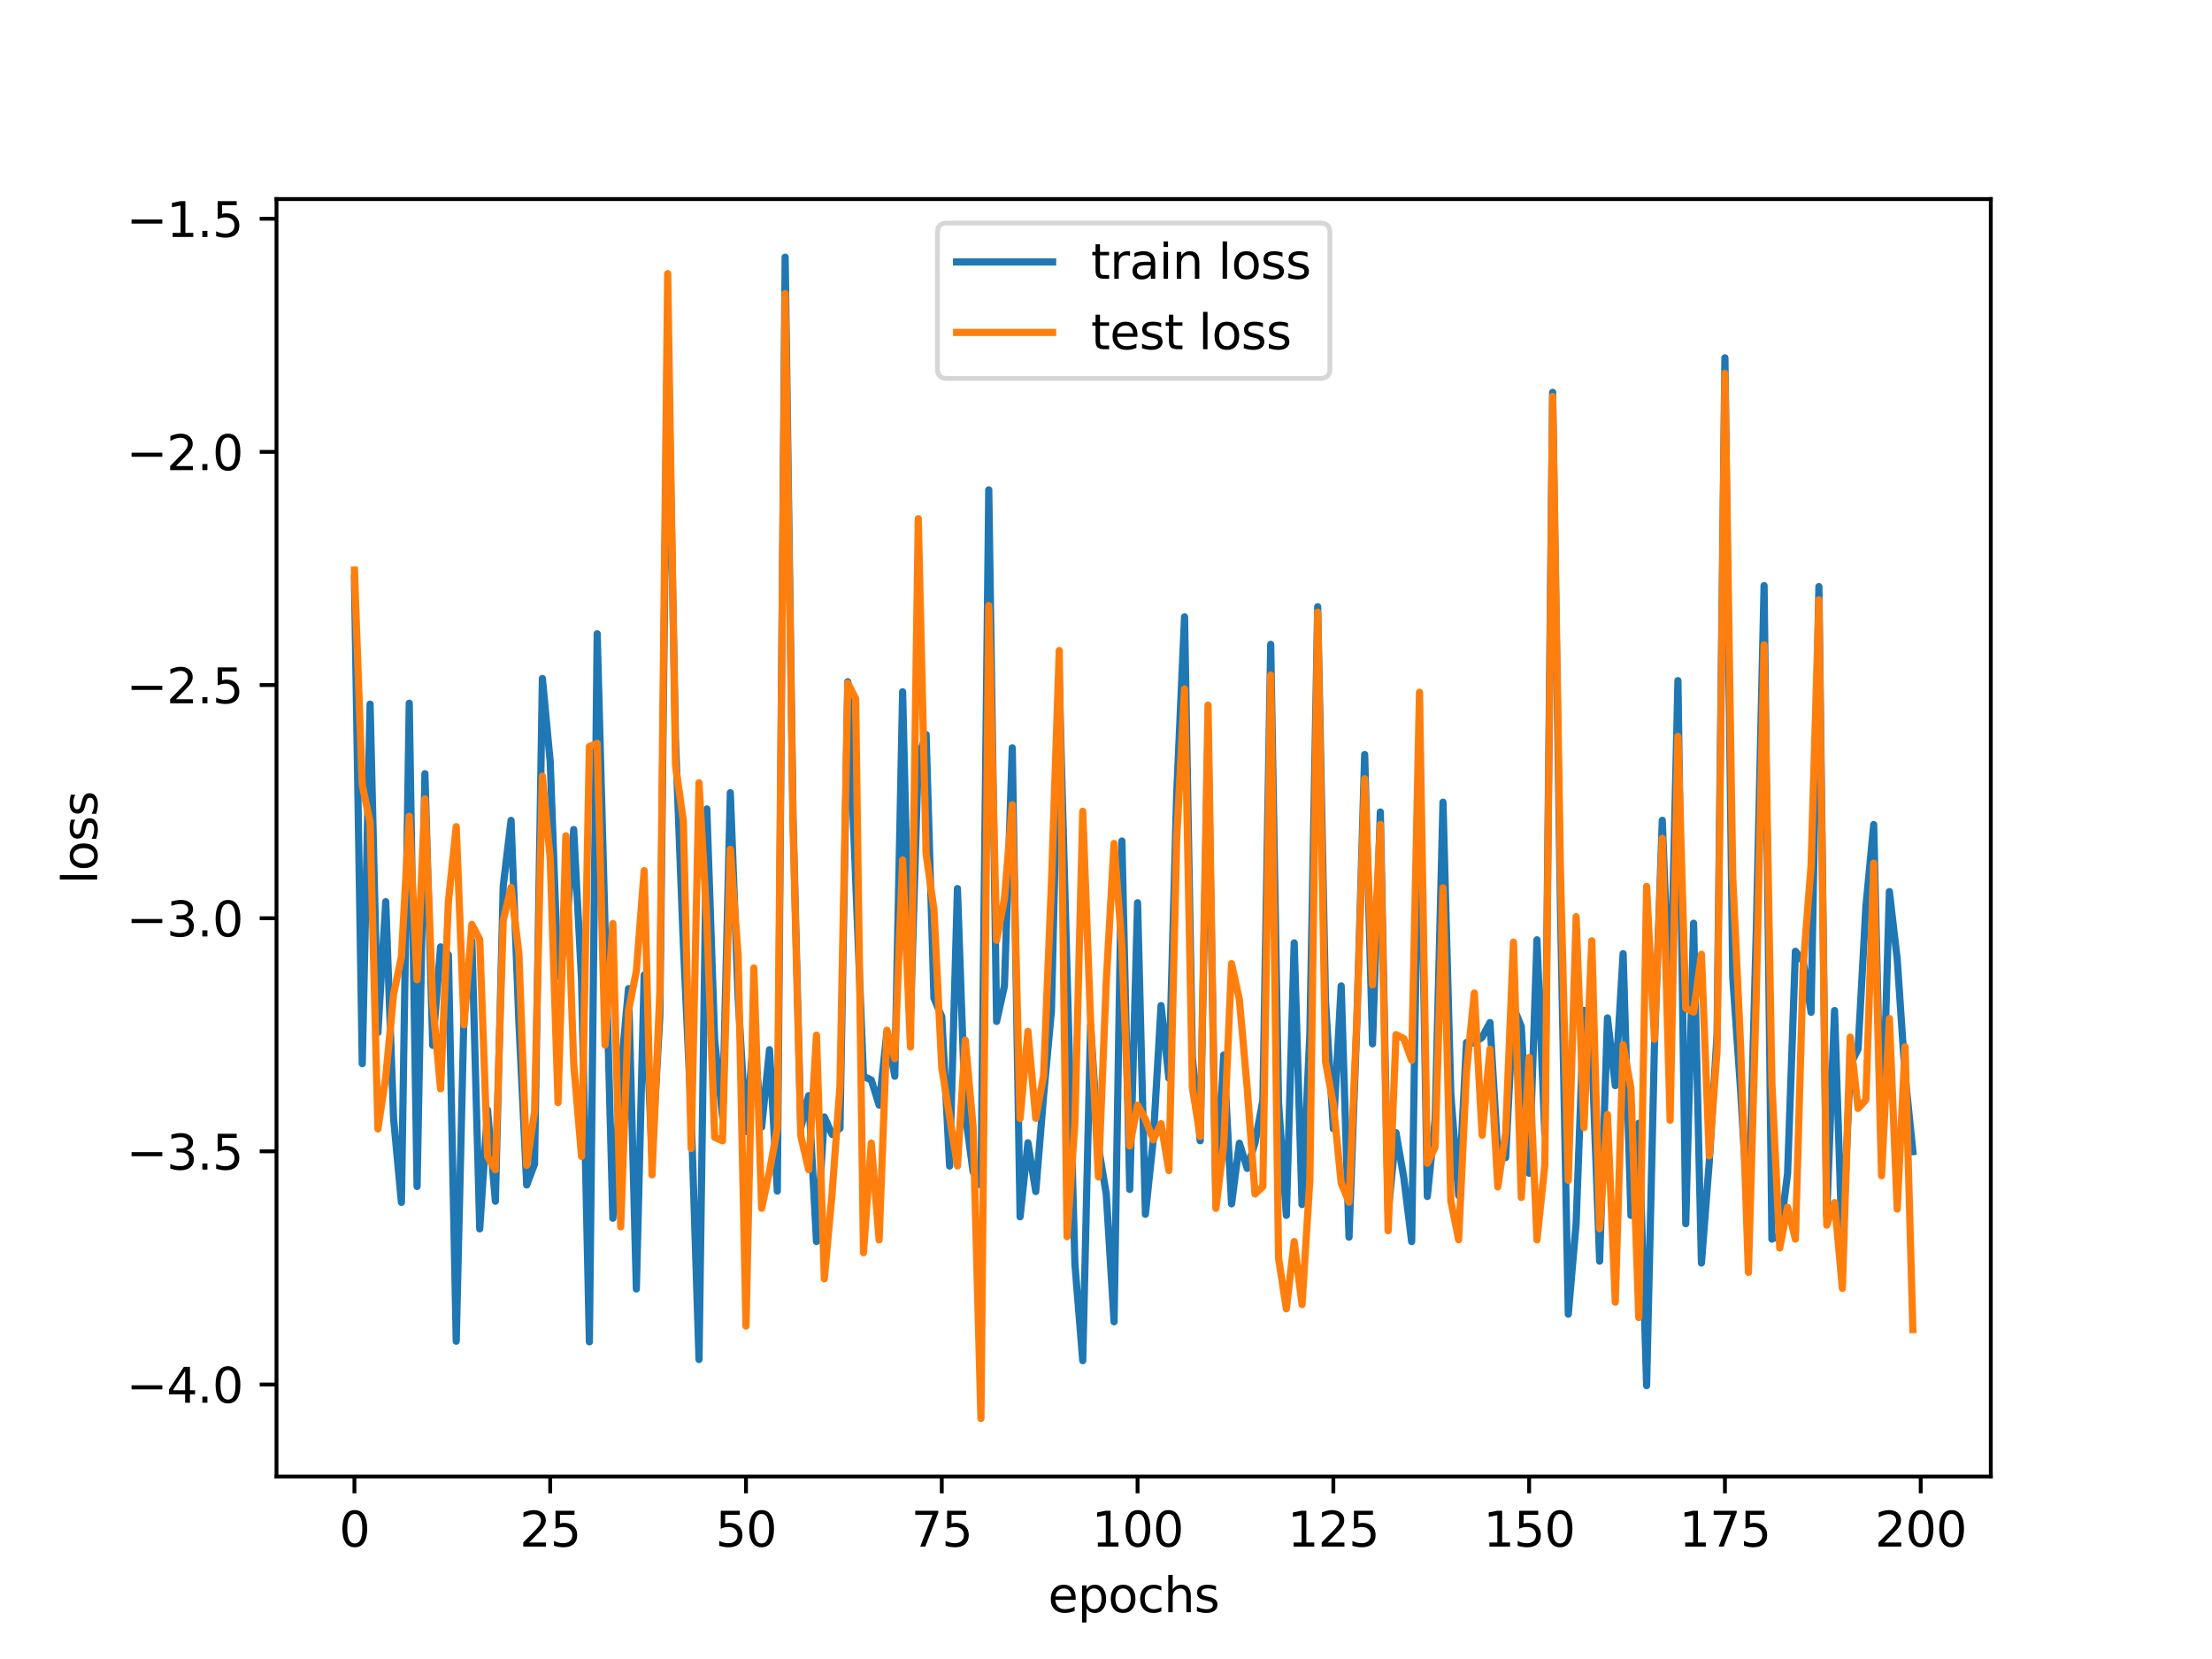 <?xml version="1.0" encoding="utf-8" standalone="no"?>
<!DOCTYPE svg PUBLIC "-//W3C//DTD SVG 1.1//EN"
  "http://www.w3.org/Graphics/SVG/1.1/DTD/svg11.dtd">
<svg xmlns:xlink="http://www.w3.org/1999/xlink" width="460.8pt" height="345.6pt" viewBox="0 0 460.8 345.6" xmlns="http://www.w3.org/2000/svg" version="1.1">
 <defs>
  <style type="text/css">*{stroke-linejoin: round; stroke-linecap: butt}</style>
 </defs>
 <g id="figure_1">
  <g id="patch_1">
   <path d="M 0 345.6 
L 460.8 345.6 
L 460.8 0 
L 0 0 
z
" style="fill: #ffffff"/>
  </g>
  <g id="axes_1">
   <g id="patch_2">
    <path d="M 57.6 307.584 
L 414.72 307.584 
L 414.72 41.472 
L 57.6 41.472 
z
" style="fill: #ffffff"/>
   </g>
   <g id="matplotlib.axis_1">
    <g id="xtick_1">
     <g id="line2d_1">
      <defs>
       <path id="m29b96cec8a" d="M 0 0 
L 0 3.5 
" style="stroke: #000000; stroke-width: 0.8"/>
      </defs>
      <g>
       <use xlink:href="#m29b96cec8a" x="73.833" y="307.584" style="stroke: #000000; stroke-width: 0.8"/>
      </g>
     </g>
     <g id="text_1">
      <!-- 0 -->
      <g transform="translate(70.651 322.182) scale(0.1 -0.1)">
       <defs>
        <path id="DejaVuSans-30" d="M 2034 4250 
Q 1547 4250 1301 3770 
Q 1056 3291 1056 2328 
Q 1056 1369 1301 889 
Q 1547 409 2034 409 
Q 2525 409 2770 889 
Q 3016 1369 3016 2328 
Q 3016 3291 2770 3770 
Q 2525 4250 2034 4250 
z
M 2034 4750 
Q 2819 4750 3233 4129 
Q 3647 3509 3647 2328 
Q 3647 1150 3233 529 
Q 2819 -91 2034 -91 
Q 1250 -91 836 529 
Q 422 1150 422 2328 
Q 422 3509 836 4129 
Q 1250 4750 2034 4750 
z
" transform="scale(0.016)"/>
       </defs>
       <use xlink:href="#DejaVuSans-30"/>
      </g>
     </g>
    </g>
    <g id="xtick_2">
     <g id="line2d_2">
      <g>
       <use xlink:href="#m29b96cec8a" x="114.618" y="307.584" style="stroke: #000000; stroke-width: 0.8"/>
      </g>
     </g>
     <g id="text_2">
      <!-- 25 -->
      <g transform="translate(108.256 322.182) scale(0.1 -0.1)">
       <defs>
        <path id="DejaVuSans-32" d="M 1228 531 
L 3431 531 
L 3431 0 
L 469 0 
L 469 531 
Q 828 903 1448 1529 
Q 2069 2156 2228 2338 
Q 2531 2678 2651 2914 
Q 2772 3150 2772 3378 
Q 2772 3750 2511 3984 
Q 2250 4219 1831 4219 
Q 1534 4219 1204 4116 
Q 875 4013 500 3803 
L 500 4441 
Q 881 4594 1212 4672 
Q 1544 4750 1819 4750 
Q 2544 4750 2975 4387 
Q 3406 4025 3406 3419 
Q 3406 3131 3298 2873 
Q 3191 2616 2906 2266 
Q 2828 2175 2409 1742 
Q 1991 1309 1228 531 
z
" transform="scale(0.016)"/>
        <path id="DejaVuSans-35" d="M 691 4666 
L 3169 4666 
L 3169 4134 
L 1269 4134 
L 1269 2991 
Q 1406 3038 1543 3061 
Q 1681 3084 1819 3084 
Q 2600 3084 3056 2656 
Q 3513 2228 3513 1497 
Q 3513 744 3044 326 
Q 2575 -91 1722 -91 
Q 1428 -91 1123 -41 
Q 819 9 494 109 
L 494 744 
Q 775 591 1075 516 
Q 1375 441 1709 441 
Q 2250 441 2565 725 
Q 2881 1009 2881 1497 
Q 2881 1984 2565 2268 
Q 2250 2553 1709 2553 
Q 1456 2553 1204 2497 
Q 953 2441 691 2322 
L 691 4666 
z
" transform="scale(0.016)"/>
       </defs>
       <use xlink:href="#DejaVuSans-32"/>
       <use xlink:href="#DejaVuSans-35" x="63.623"/>
      </g>
     </g>
    </g>
    <g id="xtick_3">
     <g id="line2d_3">
      <g>
       <use xlink:href="#m29b96cec8a" x="155.404" y="307.584" style="stroke: #000000; stroke-width: 0.8"/>
      </g>
     </g>
     <g id="text_3">
      <!-- 50 -->
      <g transform="translate(149.042 322.182) scale(0.1 -0.1)">
       <use xlink:href="#DejaVuSans-35"/>
       <use xlink:href="#DejaVuSans-30" x="63.623"/>
      </g>
     </g>
    </g>
    <g id="xtick_4">
     <g id="line2d_4">
      <g>
       <use xlink:href="#m29b96cec8a" x="196.19" y="307.584" style="stroke: #000000; stroke-width: 0.8"/>
      </g>
     </g>
     <g id="text_4">
      <!-- 75 -->
      <g transform="translate(189.827 322.182) scale(0.1 -0.1)">
       <defs>
        <path id="DejaVuSans-37" d="M 525 4666 
L 3525 4666 
L 3525 4397 
L 1831 0 
L 1172 0 
L 2766 4134 
L 525 4134 
L 525 4666 
z
" transform="scale(0.016)"/>
       </defs>
       <use xlink:href="#DejaVuSans-37"/>
       <use xlink:href="#DejaVuSans-35" x="63.623"/>
      </g>
     </g>
    </g>
    <g id="xtick_5">
     <g id="line2d_5">
      <g>
       <use xlink:href="#m29b96cec8a" x="236.976" y="307.584" style="stroke: #000000; stroke-width: 0.8"/>
      </g>
     </g>
     <g id="text_5">
      <!-- 100 -->
      <g transform="translate(227.432 322.182) scale(0.1 -0.1)">
       <defs>
        <path id="DejaVuSans-31" d="M 794 531 
L 1825 531 
L 1825 4091 
L 703 3866 
L 703 4441 
L 1819 4666 
L 2450 4666 
L 2450 531 
L 3481 531 
L 3481 0 
L 794 0 
L 794 531 
z
" transform="scale(0.016)"/>
       </defs>
       <use xlink:href="#DejaVuSans-31"/>
       <use xlink:href="#DejaVuSans-30" x="63.623"/>
       <use xlink:href="#DejaVuSans-30" x="127.246"/>
      </g>
     </g>
    </g>
    <g id="xtick_6">
     <g id="line2d_6">
      <g>
       <use xlink:href="#m29b96cec8a" x="277.761" y="307.584" style="stroke: #000000; stroke-width: 0.8"/>
      </g>
     </g>
     <g id="text_6">
      <!-- 125 -->
      <g transform="translate(268.218 322.182) scale(0.1 -0.1)">
       <use xlink:href="#DejaVuSans-31"/>
       <use xlink:href="#DejaVuSans-32" x="63.623"/>
       <use xlink:href="#DejaVuSans-35" x="127.246"/>
      </g>
     </g>
    </g>
    <g id="xtick_7">
     <g id="line2d_7">
      <g>
       <use xlink:href="#m29b96cec8a" x="318.547" y="307.584" style="stroke: #000000; stroke-width: 0.8"/>
      </g>
     </g>
     <g id="text_7">
      <!-- 150 -->
      <g transform="translate(309.003 322.182) scale(0.1 -0.1)">
       <use xlink:href="#DejaVuSans-31"/>
       <use xlink:href="#DejaVuSans-35" x="63.623"/>
       <use xlink:href="#DejaVuSans-30" x="127.246"/>
      </g>
     </g>
    </g>
    <g id="xtick_8">
     <g id="line2d_8">
      <g>
       <use xlink:href="#m29b96cec8a" x="359.333" y="307.584" style="stroke: #000000; stroke-width: 0.8"/>
      </g>
     </g>
     <g id="text_8">
      <!-- 175 -->
      <g transform="translate(349.789 322.182) scale(0.1 -0.1)">
       <use xlink:href="#DejaVuSans-31"/>
       <use xlink:href="#DejaVuSans-37" x="63.623"/>
       <use xlink:href="#DejaVuSans-35" x="127.246"/>
      </g>
     </g>
    </g>
    <g id="xtick_9">
     <g id="line2d_9">
      <g>
       <use xlink:href="#m29b96cec8a" x="400.119" y="307.584" style="stroke: #000000; stroke-width: 0.8"/>
      </g>
     </g>
     <g id="text_9">
      <!-- 200 -->
      <g transform="translate(390.575 322.182) scale(0.1 -0.1)">
       <use xlink:href="#DejaVuSans-32"/>
       <use xlink:href="#DejaVuSans-30" x="63.623"/>
       <use xlink:href="#DejaVuSans-30" x="127.246"/>
      </g>
     </g>
    </g>
    <g id="text_10">
     <!-- epochs -->
     <g transform="translate(218.327 335.861) scale(0.1 -0.1)">
      <defs>
       <path id="DejaVuSans-65" d="M 3597 1894 
L 3597 1613 
L 953 1613 
Q 991 1019 1311 708 
Q 1631 397 2203 397 
Q 2534 397 2845 478 
Q 3156 559 3463 722 
L 3463 178 
Q 3153 47 2828 -22 
Q 2503 -91 2169 -91 
Q 1331 -91 842 396 
Q 353 884 353 1716 
Q 353 2575 817 3079 
Q 1281 3584 2069 3584 
Q 2775 3584 3186 3129 
Q 3597 2675 3597 1894 
z
M 3022 2063 
Q 3016 2534 2758 2815 
Q 2500 3097 2075 3097 
Q 1594 3097 1305 2825 
Q 1016 2553 972 2059 
L 3022 2063 
z
" transform="scale(0.016)"/>
       <path id="DejaVuSans-70" d="M 1159 525 
L 1159 -1331 
L 581 -1331 
L 581 3500 
L 1159 3500 
L 1159 2969 
Q 1341 3281 1617 3432 
Q 1894 3584 2278 3584 
Q 2916 3584 3314 3078 
Q 3713 2572 3713 1747 
Q 3713 922 3314 415 
Q 2916 -91 2278 -91 
Q 1894 -91 1617 61 
Q 1341 213 1159 525 
z
M 3116 1747 
Q 3116 2381 2855 2742 
Q 2594 3103 2138 3103 
Q 1681 3103 1420 2742 
Q 1159 2381 1159 1747 
Q 1159 1113 1420 752 
Q 1681 391 2138 391 
Q 2594 391 2855 752 
Q 3116 1113 3116 1747 
z
" transform="scale(0.016)"/>
       <path id="DejaVuSans-6f" d="M 1959 3097 
Q 1497 3097 1228 2736 
Q 959 2375 959 1747 
Q 959 1119 1226 758 
Q 1494 397 1959 397 
Q 2419 397 2687 759 
Q 2956 1122 2956 1747 
Q 2956 2369 2687 2733 
Q 2419 3097 1959 3097 
z
M 1959 3584 
Q 2709 3584 3137 3096 
Q 3566 2609 3566 1747 
Q 3566 888 3137 398 
Q 2709 -91 1959 -91 
Q 1206 -91 779 398 
Q 353 888 353 1747 
Q 353 2609 779 3096 
Q 1206 3584 1959 3584 
z
" transform="scale(0.016)"/>
       <path id="DejaVuSans-63" d="M 3122 3366 
L 3122 2828 
Q 2878 2963 2633 3030 
Q 2388 3097 2138 3097 
Q 1578 3097 1268 2742 
Q 959 2388 959 1747 
Q 959 1106 1268 751 
Q 1578 397 2138 397 
Q 2388 397 2633 464 
Q 2878 531 3122 666 
L 3122 134 
Q 2881 22 2623 -34 
Q 2366 -91 2075 -91 
Q 1284 -91 818 406 
Q 353 903 353 1747 
Q 353 2603 823 3093 
Q 1294 3584 2113 3584 
Q 2378 3584 2631 3529 
Q 2884 3475 3122 3366 
z
" transform="scale(0.016)"/>
       <path id="DejaVuSans-68" d="M 3513 2113 
L 3513 0 
L 2938 0 
L 2938 2094 
Q 2938 2591 2744 2837 
Q 2550 3084 2163 3084 
Q 1697 3084 1428 2787 
Q 1159 2491 1159 1978 
L 1159 0 
L 581 0 
L 581 4863 
L 1159 4863 
L 1159 2956 
Q 1366 3272 1645 3428 
Q 1925 3584 2291 3584 
Q 2894 3584 3203 3211 
Q 3513 2838 3513 2113 
z
" transform="scale(0.016)"/>
       <path id="DejaVuSans-73" d="M 2834 3397 
L 2834 2853 
Q 2591 2978 2328 3040 
Q 2066 3103 1784 3103 
Q 1356 3103 1142 2972 
Q 928 2841 928 2578 
Q 928 2378 1081 2264 
Q 1234 2150 1697 2047 
L 1894 2003 
Q 2506 1872 2764 1633 
Q 3022 1394 3022 966 
Q 3022 478 2636 193 
Q 2250 -91 1575 -91 
Q 1294 -91 989 -36 
Q 684 19 347 128 
L 347 722 
Q 666 556 975 473 
Q 1284 391 1588 391 
Q 1994 391 2212 530 
Q 2431 669 2431 922 
Q 2431 1156 2273 1281 
Q 2116 1406 1581 1522 
L 1381 1569 
Q 847 1681 609 1914 
Q 372 2147 372 2553 
Q 372 3047 722 3315 
Q 1072 3584 1716 3584 
Q 2034 3584 2315 3537 
Q 2597 3491 2834 3397 
z
" transform="scale(0.016)"/>
      </defs>
      <use xlink:href="#DejaVuSans-65"/>
      <use xlink:href="#DejaVuSans-70" x="61.523"/>
      <use xlink:href="#DejaVuSans-6f" x="125"/>
      <use xlink:href="#DejaVuSans-63" x="186.182"/>
      <use xlink:href="#DejaVuSans-68" x="241.162"/>
      <use xlink:href="#DejaVuSans-73" x="304.541"/>
     </g>
    </g>
   </g>
   <g id="matplotlib.axis_2">
    <g id="ytick_1">
     <g id="line2d_10">
      <defs>
       <path id="m90e8bf775c" d="M 0 0 
L -3.5 0 
" style="stroke: #000000; stroke-width: 0.8"/>
      </defs>
      <g>
       <use xlink:href="#m90e8bf775c" x="57.6" y="288.418" style="stroke: #000000; stroke-width: 0.8"/>
      </g>
     </g>
     <g id="text_11">
      <!-- −4.0 -->
      <g transform="translate(26.317 292.218) scale(0.1 -0.1)">
       <defs>
        <path id="DejaVuSans-2212" d="M 678 2272 
L 4684 2272 
L 4684 1741 
L 678 1741 
L 678 2272 
z
" transform="scale(0.016)"/>
        <path id="DejaVuSans-34" d="M 2419 4116 
L 825 1625 
L 2419 1625 
L 2419 4116 
z
M 2253 4666 
L 3047 4666 
L 3047 1625 
L 3713 1625 
L 3713 1100 
L 3047 1100 
L 3047 0 
L 2419 0 
L 2419 1100 
L 313 1100 
L 313 1709 
L 2253 4666 
z
" transform="scale(0.016)"/>
        <path id="DejaVuSans-2e" d="M 684 794 
L 1344 794 
L 1344 0 
L 684 0 
L 684 794 
z
" transform="scale(0.016)"/>
       </defs>
       <use xlink:href="#DejaVuSans-2212"/>
       <use xlink:href="#DejaVuSans-34" x="83.789"/>
       <use xlink:href="#DejaVuSans-2e" x="147.412"/>
       <use xlink:href="#DejaVuSans-30" x="179.199"/>
      </g>
     </g>
    </g>
    <g id="ytick_2">
     <g id="line2d_11">
      <g>
       <use xlink:href="#m90e8bf775c" x="57.6" y="239.848" style="stroke: #000000; stroke-width: 0.8"/>
      </g>
     </g>
     <g id="text_12">
      <!-- −3.5 -->
      <g transform="translate(26.317 243.647) scale(0.1 -0.1)">
       <defs>
        <path id="DejaVuSans-33" d="M 2597 2516 
Q 3050 2419 3304 2112 
Q 3559 1806 3559 1356 
Q 3559 666 3084 287 
Q 2609 -91 1734 -91 
Q 1441 -91 1130 -33 
Q 819 25 488 141 
L 488 750 
Q 750 597 1062 519 
Q 1375 441 1716 441 
Q 2309 441 2620 675 
Q 2931 909 2931 1356 
Q 2931 1769 2642 2001 
Q 2353 2234 1838 2234 
L 1294 2234 
L 1294 2753 
L 1863 2753 
Q 2328 2753 2575 2939 
Q 2822 3125 2822 3475 
Q 2822 3834 2567 4026 
Q 2313 4219 1838 4219 
Q 1578 4219 1281 4162 
Q 984 4106 628 3988 
L 628 4550 
Q 988 4650 1302 4700 
Q 1616 4750 1894 4750 
Q 2613 4750 3031 4423 
Q 3450 4097 3450 3541 
Q 3450 3153 3228 2886 
Q 3006 2619 2597 2516 
z
" transform="scale(0.016)"/>
       </defs>
       <use xlink:href="#DejaVuSans-2212"/>
       <use xlink:href="#DejaVuSans-33" x="83.789"/>
       <use xlink:href="#DejaVuSans-2e" x="147.412"/>
       <use xlink:href="#DejaVuSans-35" x="179.199"/>
      </g>
     </g>
    </g>
    <g id="ytick_3">
     <g id="line2d_12">
      <g>
       <use xlink:href="#m90e8bf775c" x="57.6" y="191.277" style="stroke: #000000; stroke-width: 0.8"/>
      </g>
     </g>
     <g id="text_13">
      <!-- −3.0 -->
      <g transform="translate(26.317 195.077) scale(0.1 -0.1)">
       <use xlink:href="#DejaVuSans-2212"/>
       <use xlink:href="#DejaVuSans-33" x="83.789"/>
       <use xlink:href="#DejaVuSans-2e" x="147.412"/>
       <use xlink:href="#DejaVuSans-30" x="179.199"/>
      </g>
     </g>
    </g>
    <g id="ytick_4">
     <g id="line2d_13">
      <g>
       <use xlink:href="#m90e8bf775c" x="57.6" y="142.707" style="stroke: #000000; stroke-width: 0.8"/>
      </g>
     </g>
     <g id="text_14">
      <!-- −2.5 -->
      <g transform="translate(26.317 146.506) scale(0.1 -0.1)">
       <use xlink:href="#DejaVuSans-2212"/>
       <use xlink:href="#DejaVuSans-32" x="83.789"/>
       <use xlink:href="#DejaVuSans-2e" x="147.412"/>
       <use xlink:href="#DejaVuSans-35" x="179.199"/>
      </g>
     </g>
    </g>
    <g id="ytick_5">
     <g id="line2d_14">
      <g>
       <use xlink:href="#m90e8bf775c" x="57.6" y="94.136" style="stroke: #000000; stroke-width: 0.8"/>
      </g>
     </g>
     <g id="text_15">
      <!-- −2.0 -->
      <g transform="translate(26.317 97.936) scale(0.1 -0.1)">
       <use xlink:href="#DejaVuSans-2212"/>
       <use xlink:href="#DejaVuSans-32" x="83.789"/>
       <use xlink:href="#DejaVuSans-2e" x="147.412"/>
       <use xlink:href="#DejaVuSans-30" x="179.199"/>
      </g>
     </g>
    </g>
    <g id="ytick_6">
     <g id="line2d_15">
      <g>
       <use xlink:href="#m90e8bf775c" x="57.6" y="45.566" style="stroke: #000000; stroke-width: 0.8"/>
      </g>
     </g>
     <g id="text_16">
      <!-- −1.5 -->
      <g transform="translate(26.317 49.365) scale(0.1 -0.1)">
       <use xlink:href="#DejaVuSans-2212"/>
       <use xlink:href="#DejaVuSans-31" x="83.789"/>
       <use xlink:href="#DejaVuSans-2e" x="147.412"/>
       <use xlink:href="#DejaVuSans-35" x="179.199"/>
      </g>
     </g>
    </g>
    <g id="text_17">
     <!-- loss -->
     <g transform="translate(20.238 184.186) rotate(-90) scale(0.1 -0.1)">
      <defs>
       <path id="DejaVuSans-6c" d="M 603 4863 
L 1178 4863 
L 1178 0 
L 603 0 
L 603 4863 
z
" transform="scale(0.016)"/>
      </defs>
      <use xlink:href="#DejaVuSans-6c"/>
      <use xlink:href="#DejaVuSans-6f" x="27.783"/>
      <use xlink:href="#DejaVuSans-73" x="88.965"/>
      <use xlink:href="#DejaVuSans-73" x="141.064"/>
     </g>
    </g>
   </g>
   <g id="line2d_16">
    <path d="M 73.833 120.43 
L 75.464 221.577 
L 77.096 146.679 
L 78.727 215.106 
L 80.358 187.832 
L 81.99 232.99 
L 83.621 250.481 
L 85.253 146.488 
L 86.884 247.163 
L 88.516 161.175 
L 90.147 217.768 
L 91.778 197.258 
L 93.41 198.916 
L 95.041 279.397 
L 96.673 210.426 
L 98.304 195.983 
L 99.936 256.004 
L 101.567 231.238 
L 103.198 250.235 
L 104.83 184.576 
L 106.461 170.908 
L 108.093 212.906 
L 109.724 246.853 
L 111.356 242.491 
L 112.987 141.34 
L 114.618 158.671 
L 116.25 203.369 
L 117.881 195.456 
L 119.513 172.805 
L 121.144 204.151 
L 122.776 279.528 
L 124.407 132.02 
L 127.67 253.775 
L 129.301 223.685 
L 130.933 205.939 
L 132.564 268.519 
L 134.196 203.098 
L 135.827 240.666 
L 137.458 211.669 
L 139.09 67.389 
L 140.721 154.31 
L 142.353 196.688 
L 143.984 232.028 
L 145.616 283.205 
L 147.247 168.524 
L 148.879 216.568 
L 150.51 232.629 
L 152.141 165.137 
L 153.773 208.003 
L 155.404 235.729 
L 157.036 215.462 
L 158.667 234.779 
L 160.299 218.672 
L 161.93 248.128 
L 163.561 53.568 
L 165.193 169.877 
L 166.824 235 
L 168.456 228.249 
L 170.087 258.635 
L 171.719 232.69 
L 173.35 236.322 
L 174.981 235.049 
L 176.613 142.02 
L 179.876 224.21 
L 181.507 224.994 
L 183.139 230.21 
L 184.77 214.915 
L 186.401 224.193 
L 188.033 144.112 
L 189.664 212.389 
L 191.296 157.897 
L 192.927 153.018 
L 194.559 207.911 
L 196.19 211.808 
L 197.821 242.91 
L 199.453 185.107 
L 201.084 231.963 
L 202.716 244.119 
L 204.347 246.885 
L 205.979 102.04 
L 207.61 212.778 
L 209.241 205.395 
L 210.873 155.796 
L 212.504 253.489 
L 214.136 238.056 
L 215.767 248.225 
L 217.399 228.275 
L 219.03 210.643 
L 220.661 142.062 
L 223.924 263.344 
L 225.556 283.457 
L 227.187 213.591 
L 228.819 238.873 
L 230.45 248.716 
L 232.081 275.344 
L 233.713 175.196 
L 235.344 247.776 
L 236.976 188.055 
L 238.607 252.957 
L 240.239 237.466 
L 241.87 209.48 
L 243.501 224.61 
L 245.133 165.13 
L 246.764 128.503 
L 248.396 220.302 
L 250.027 237.647 
L 251.659 152.315 
L 253.29 250.175 
L 254.921 219.768 
L 256.553 250.79 
L 258.184 238.142 
L 259.816 243.399 
L 261.447 238.04 
L 263.079 229.211 
L 264.71 134.228 
L 266.341 229.641 
L 267.973 253.189 
L 269.604 196.422 
L 271.236 250.93 
L 272.867 215.348 
L 274.499 126.39 
L 276.13 208.548 
L 277.761 235.133 
L 279.393 205.383 
L 281.024 257.729 
L 282.656 213.054 
L 284.287 157.182 
L 285.919 217.453 
L 287.55 169.15 
L 289.181 252.586 
L 290.813 235.95 
L 292.444 245.375 
L 294.076 258.645 
L 295.707 153.306 
L 297.339 249.249 
L 298.97 233.103 
L 300.601 167.115 
L 302.233 227.879 
L 303.864 249.059 
L 305.496 217.165 
L 307.127 217.279 
L 308.759 216.099 
L 310.39 213.012 
L 312.021 240.465 
L 313.653 241.153 
L 315.284 209.802 
L 316.916 213.856 
L 318.547 244.413 
L 320.179 195.778 
L 321.81 236.192 
L 323.441 81.738 
L 325.073 189.273 
L 326.704 273.758 
L 328.336 254.874 
L 329.967 210.476 
L 331.599 218.742 
L 333.23 262.724 
L 334.862 212.06 
L 336.493 226.158 
L 338.124 198.663 
L 339.756 253.184 
L 341.387 233.997 
L 343.019 288.657 
L 344.65 217.957 
L 346.282 170.892 
L 347.913 212.689 
L 349.544 141.786 
L 351.176 254.923 
L 352.807 192.326 
L 354.439 263.108 
L 356.07 242.069 
L 357.702 215.374 
L 359.333 74.538 
L 360.964 203.627 
L 362.596 227.08 
L 364.227 254.645 
L 365.859 194.246 
L 367.49 121.995 
L 369.122 258.132 
L 370.753 257.37 
L 372.384 244.491 
L 374.016 198.17 
L 375.647 200.305 
L 377.279 210.877 
L 378.91 122.206 
L 380.542 253.329 
L 382.173 210.51 
L 383.804 260.862 
L 385.436 221.894 
L 387.067 218.548 
L 388.699 188.878 
L 390.33 171.774 
L 391.962 242.07 
L 393.593 185.73 
L 395.224 199.814 
L 396.856 223.989 
L 398.487 239.905 
L 398.487 239.905 
" clip-path="url(#pcb39cf0b60)" style="fill: none; stroke: #1f77b4; stroke-width: 1.5; stroke-linecap: square"/>
   </g>
   <g id="line2d_17">
    <path d="M 73.833 118.76 
L 75.464 163.548 
L 77.096 171.315 
L 78.727 235.185 
L 80.358 224.383 
L 81.99 207.112 
L 83.621 199.341 
L 85.253 170.052 
L 86.884 204.108 
L 88.516 166.417 
L 90.147 209.022 
L 91.778 226.815 
L 93.41 187.855 
L 95.041 172.203 
L 96.673 213.496 
L 98.304 192.575 
L 99.936 195.716 
L 101.567 240.937 
L 103.198 243.704 
L 104.83 191.762 
L 106.461 184.856 
L 108.093 198.63 
L 109.724 242.769 
L 111.356 231.591 
L 112.987 161.676 
L 114.618 178.829 
L 116.25 229.704 
L 117.881 174.105 
L 119.513 221.619 
L 121.144 240.911 
L 122.776 155.514 
L 124.407 154.865 
L 126.038 217.694 
L 127.67 192.378 
L 129.301 255.576 
L 130.933 210.512 
L 132.564 202.292 
L 134.196 181.362 
L 135.827 244.747 
L 137.458 206.691 
L 139.09 57.005 
L 140.721 159.445 
L 142.353 170.988 
L 143.984 239.259 
L 145.616 163.053 
L 147.247 191.829 
L 148.879 236.92 
L 150.51 237.656 
L 152.141 176.94 
L 153.773 199.236 
L 155.404 276.244 
L 157.036 201.652 
L 158.667 251.702 
L 160.299 244.007 
L 161.93 235.039 
L 163.561 61.163 
L 165.193 171.274 
L 166.824 236.656 
L 168.456 243.658 
L 170.087 215.633 
L 171.719 266.41 
L 173.35 248.473 
L 174.981 226.152 
L 176.613 142.313 
L 178.244 145.542 
L 179.876 260.967 
L 181.507 238.118 
L 183.139 258.3 
L 184.77 214.616 
L 186.401 220.534 
L 188.033 179.142 
L 189.664 218.123 
L 191.296 108.052 
L 192.927 177.877 
L 194.559 189.514 
L 196.19 222.43 
L 199.453 242.884 
L 201.084 216.674 
L 202.716 234.776 
L 204.347 295.488 
L 205.979 126.153 
L 207.61 195.89 
L 209.241 187.194 
L 210.873 167.644 
L 212.504 233.014 
L 214.136 214.861 
L 215.767 232.948 
L 217.399 224.132 
L 219.03 184.127 
L 220.661 135.518 
L 222.293 257.629 
L 223.924 233.879 
L 225.556 169 
L 227.187 212.776 
L 228.819 245.172 
L 230.45 204.543 
L 232.081 175.707 
L 233.713 197.157 
L 235.344 238.716 
L 236.976 230.224 
L 238.607 233.174 
L 240.239 237.452 
L 241.87 234.082 
L 243.501 243.842 
L 245.133 174.639 
L 246.764 143.508 
L 248.396 226.613 
L 250.027 236.74 
L 251.659 146.892 
L 253.29 251.715 
L 254.921 238.454 
L 256.553 200.745 
L 258.184 208.217 
L 259.816 226.672 
L 261.447 248.727 
L 263.079 247.174 
L 264.71 140.614 
L 266.341 262.056 
L 267.973 272.663 
L 269.604 258.634 
L 271.236 271.76 
L 272.867 245.849 
L 274.499 127.526 
L 276.13 221.173 
L 277.761 230.064 
L 279.393 246.461 
L 281.024 250.45 
L 282.656 212.521 
L 284.287 162.237 
L 285.919 205.184 
L 287.55 171.74 
L 289.181 256.383 
L 290.813 215.53 
L 292.444 216.369 
L 294.076 220.867 
L 295.707 144.217 
L 297.339 242.325 
L 298.97 238.936 
L 300.601 184.961 
L 302.233 250.129 
L 303.864 258.255 
L 305.496 223.287 
L 307.127 206.854 
L 308.759 236.492 
L 310.39 218.587 
L 312.021 247.268 
L 313.653 236.051 
L 315.284 196.262 
L 316.916 249.464 
L 318.547 220.294 
L 320.179 258.295 
L 321.81 242.762 
L 323.441 82.602 
L 325.073 181.888 
L 326.704 245.894 
L 328.336 190.965 
L 329.967 234.906 
L 331.599 195.981 
L 333.23 255.958 
L 334.862 232.169 
L 336.493 271.266 
L 338.124 217.641 
L 339.756 226.782 
L 341.387 274.474 
L 343.019 184.65 
L 344.65 216.497 
L 346.282 174.643 
L 347.913 233.372 
L 349.544 153.411 
L 351.176 210.01 
L 352.807 210.832 
L 354.439 198.8 
L 356.07 240.787 
L 357.702 218.802 
L 359.333 77.792 
L 360.964 182.662 
L 362.596 217.835 
L 364.227 265.056 
L 365.859 207.763 
L 367.49 134.323 
L 369.122 225.669 
L 370.753 259.981 
L 372.384 251.508 
L 374.016 258.142 
L 375.647 201.181 
L 377.279 180.295 
L 378.91 124.95 
L 380.542 255.222 
L 382.173 250.521 
L 383.804 268.388 
L 385.436 216.046 
L 387.067 230.911 
L 388.699 229.112 
L 390.33 179.805 
L 391.962 244.921 
L 393.593 212.192 
L 395.224 251.876 
L 396.856 218.083 
L 398.487 276.978 
L 398.487 276.978 
" clip-path="url(#pcb39cf0b60)" style="fill: none; stroke: #ff7f0e; stroke-width: 1.5; stroke-linecap: square"/>
   </g>
   <g id="patch_3">
    <path d="M 57.6 307.584 
L 57.6 41.472 
" style="fill: none; stroke: #000000; stroke-width: 0.8; stroke-linejoin: miter; stroke-linecap: square"/>
   </g>
   <g id="patch_4">
    <path d="M 414.72 307.584 
L 414.72 41.472 
" style="fill: none; stroke: #000000; stroke-width: 0.8; stroke-linejoin: miter; stroke-linecap: square"/>
   </g>
   <g id="patch_5">
    <path d="M 57.6 307.584 
L 414.72 307.584 
" style="fill: none; stroke: #000000; stroke-width: 0.8; stroke-linejoin: miter; stroke-linecap: square"/>
   </g>
   <g id="patch_6">
    <path d="M 57.6 41.472 
L 414.72 41.472 
" style="fill: none; stroke: #000000; stroke-width: 0.8; stroke-linejoin: miter; stroke-linecap: square"/>
   </g>
   <g id="legend_1">
    <g id="patch_7">
     <path d="M 197.276 78.828 
L 275.044 78.828 
Q 277.044 78.828 277.044 76.828 
L 277.044 48.472 
Q 277.044 46.472 275.044 46.472 
L 197.276 46.472 
Q 195.276 46.472 195.276 48.472 
L 195.276 76.828 
Q 195.276 78.828 197.276 78.828 
z
" style="fill: #ffffff; opacity: 0.8; stroke: #cccccc; stroke-linejoin: miter"/>
    </g>
    <g id="line2d_18">
     <path d="M 199.276 54.57 
L 209.276 54.57 
L 219.276 54.57 
" style="fill: none; stroke: #1f77b4; stroke-width: 1.5; stroke-linecap: square"/>
    </g>
    <g id="text_18">
     <!-- train loss -->
     <g transform="translate(227.276 58.07) scale(0.1 -0.1)">
      <defs>
       <path id="DejaVuSans-74" d="M 1172 4494 
L 1172 3500 
L 2356 3500 
L 2356 3053 
L 1172 3053 
L 1172 1153 
Q 1172 725 1289 603 
Q 1406 481 1766 481 
L 2356 481 
L 2356 0 
L 1766 0 
Q 1100 0 847 248 
Q 594 497 594 1153 
L 594 3053 
L 172 3053 
L 172 3500 
L 594 3500 
L 594 4494 
L 1172 4494 
z
" transform="scale(0.016)"/>
       <path id="DejaVuSans-72" d="M 2631 2963 
Q 2534 3019 2420 3045 
Q 2306 3072 2169 3072 
Q 1681 3072 1420 2755 
Q 1159 2438 1159 1844 
L 1159 0 
L 581 0 
L 581 3500 
L 1159 3500 
L 1159 2956 
Q 1341 3275 1631 3429 
Q 1922 3584 2338 3584 
Q 2397 3584 2469 3576 
Q 2541 3569 2628 3553 
L 2631 2963 
z
" transform="scale(0.016)"/>
       <path id="DejaVuSans-61" d="M 2194 1759 
Q 1497 1759 1228 1600 
Q 959 1441 959 1056 
Q 959 750 1161 570 
Q 1363 391 1709 391 
Q 2188 391 2477 730 
Q 2766 1069 2766 1631 
L 2766 1759 
L 2194 1759 
z
M 3341 1997 
L 3341 0 
L 2766 0 
L 2766 531 
Q 2569 213 2275 61 
Q 1981 -91 1556 -91 
Q 1019 -91 701 211 
Q 384 513 384 1019 
Q 384 1609 779 1909 
Q 1175 2209 1959 2209 
L 2766 2209 
L 2766 2266 
Q 2766 2663 2505 2880 
Q 2244 3097 1772 3097 
Q 1472 3097 1187 3025 
Q 903 2953 641 2809 
L 641 3341 
Q 956 3463 1253 3523 
Q 1550 3584 1831 3584 
Q 2591 3584 2966 3190 
Q 3341 2797 3341 1997 
z
" transform="scale(0.016)"/>
       <path id="DejaVuSans-69" d="M 603 3500 
L 1178 3500 
L 1178 0 
L 603 0 
L 603 3500 
z
M 603 4863 
L 1178 4863 
L 1178 4134 
L 603 4134 
L 603 4863 
z
" transform="scale(0.016)"/>
       <path id="DejaVuSans-6e" d="M 3513 2113 
L 3513 0 
L 2938 0 
L 2938 2094 
Q 2938 2591 2744 2837 
Q 2550 3084 2163 3084 
Q 1697 3084 1428 2787 
Q 1159 2491 1159 1978 
L 1159 0 
L 581 0 
L 581 3500 
L 1159 3500 
L 1159 2956 
Q 1366 3272 1645 3428 
Q 1925 3584 2291 3584 
Q 2894 3584 3203 3211 
Q 3513 2838 3513 2113 
z
" transform="scale(0.016)"/>
       <path id="DejaVuSans-20" transform="scale(0.016)"/>
      </defs>
      <use xlink:href="#DejaVuSans-74"/>
      <use xlink:href="#DejaVuSans-72" x="39.209"/>
      <use xlink:href="#DejaVuSans-61" x="80.322"/>
      <use xlink:href="#DejaVuSans-69" x="141.602"/>
      <use xlink:href="#DejaVuSans-6e" x="169.385"/>
      <use xlink:href="#DejaVuSans-20" x="232.764"/>
      <use xlink:href="#DejaVuSans-6c" x="264.551"/>
      <use xlink:href="#DejaVuSans-6f" x="292.334"/>
      <use xlink:href="#DejaVuSans-73" x="353.516"/>
      <use xlink:href="#DejaVuSans-73" x="405.615"/>
     </g>
    </g>
    <g id="line2d_19">
     <path d="M 199.276 69.249 
L 209.276 69.249 
L 219.276 69.249 
" style="fill: none; stroke: #ff7f0e; stroke-width: 1.5; stroke-linecap: square"/>
    </g>
    <g id="text_19">
     <!-- test loss -->
     <g transform="translate(227.276 72.749) scale(0.1 -0.1)">
      <use xlink:href="#DejaVuSans-74"/>
      <use xlink:href="#DejaVuSans-65" x="39.209"/>
      <use xlink:href="#DejaVuSans-73" x="100.732"/>
      <use xlink:href="#DejaVuSans-74" x="152.832"/>
      <use xlink:href="#DejaVuSans-20" x="192.041"/>
      <use xlink:href="#DejaVuSans-6c" x="223.828"/>
      <use xlink:href="#DejaVuSans-6f" x="251.611"/>
      <use xlink:href="#DejaVuSans-73" x="312.793"/>
      <use xlink:href="#DejaVuSans-73" x="364.893"/>
     </g>
    </g>
   </g>
  </g>
 </g>
 <defs>
  <clipPath id="pcb39cf0b60">
   <rect x="57.6" y="41.472" width="357.12" height="266.112"/>
  </clipPath>
 </defs>
</svg>
